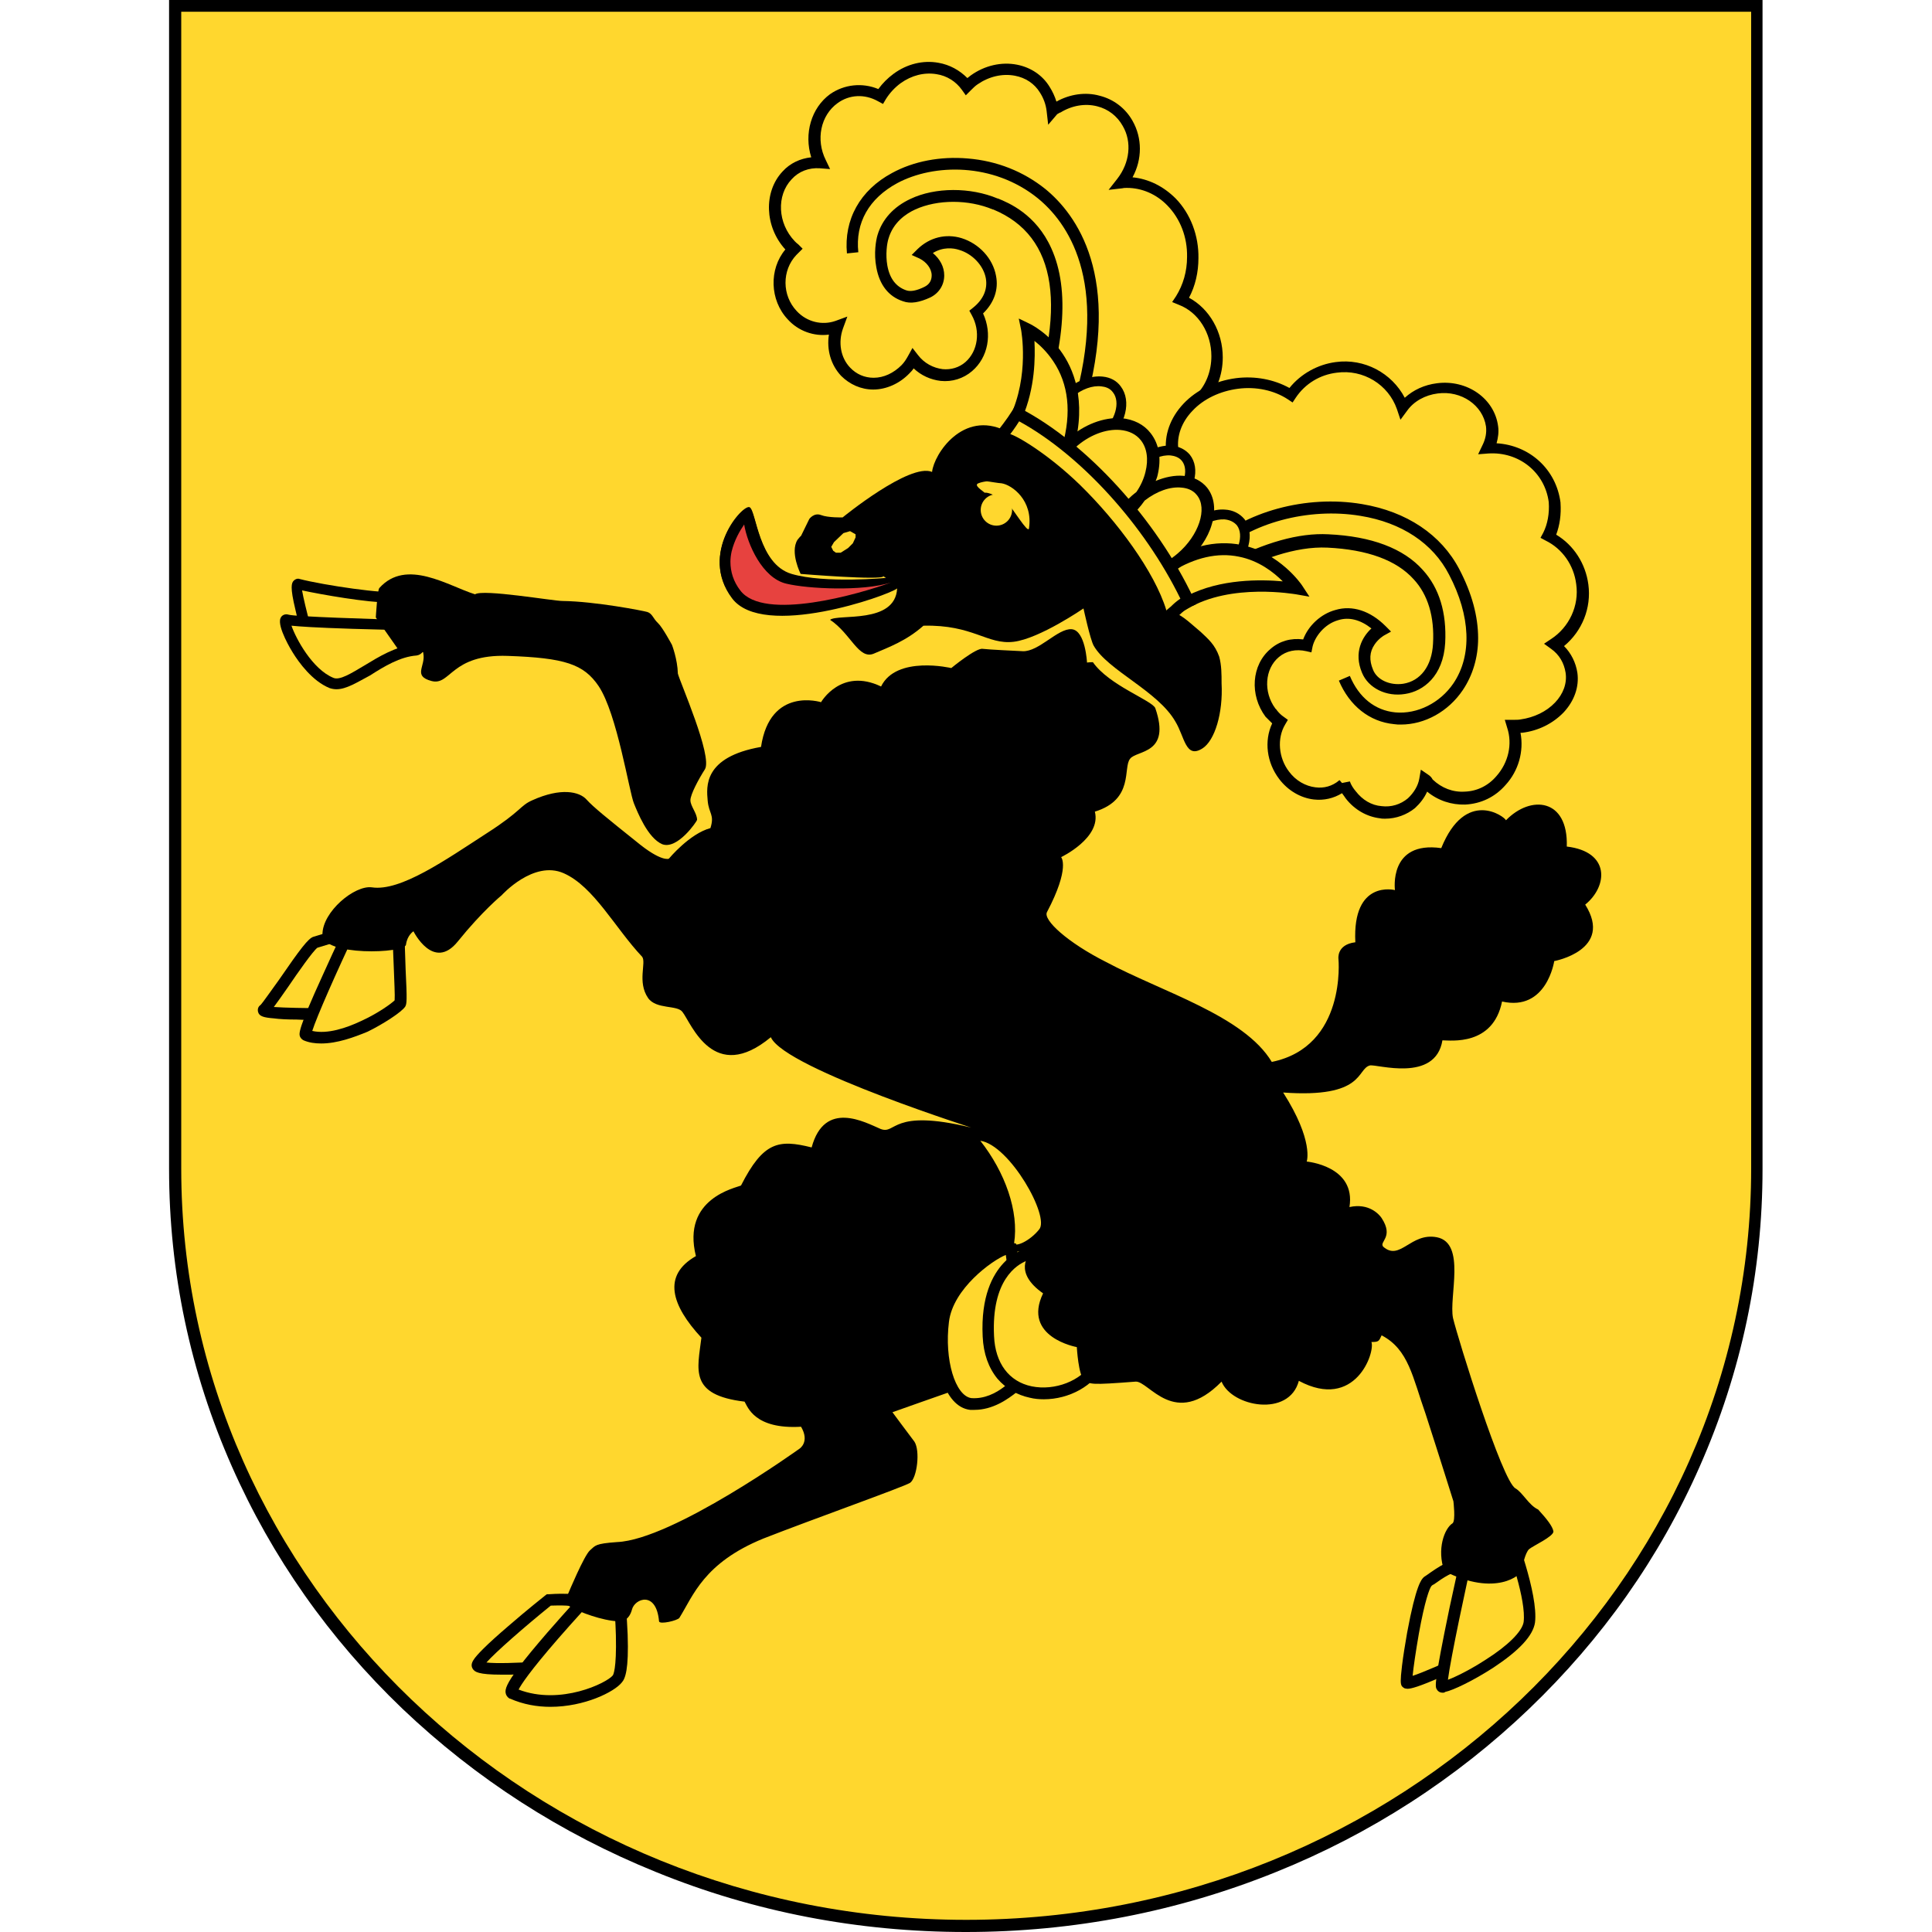 <?xml version="1.0" encoding="UTF-8"?>
<svg enable-background="new 0 0 492.5 492.5" version="1.1" viewBox="0 0 492.5 492.5" xml:space="preserve" xmlns="http://www.w3.org/2000/svg">
<style type="text/css">
	.st0{fill:#FFD72E;}
	.st1{fill:#050102;}
	.st2{fill:#E7423F;}
</style>

	<path class="st0" d="m246.1 1.5h201.7v296.5c0 106.7-90.2 193-201.6 193-111.3 0-201.6-86.3-201.6-193v-296.5h201.5z"/>
	<path d="m246.2 492.5c-27.4 0-54-5.1-79-15.3-24.2-9.8-45.9-23.8-64.6-41.6-18.7-17.9-33.3-38.7-43.5-61.8-10.6-24-16-49.5-16-75.8v-298h201.9 1.1 203.2v298c0 26.3-5.4 51.8-16 75.8-10.2 23.2-24.9 44-43.5 61.8s-40.4 31.9-64.5 41.6c-25 10.1-51.6 15.3-79.1 15.3zm-200-489.5v294.9c0 105.6 89.8 191.5 200.1 191.5s200.1-85.9 200.1-191.5v-294.9h-200.1-200.1z"/>
	<path d="m90.8 163.4c-6.3 0-12.7-1.5-13.1-1.6l-0.8-0.2-0.2-0.7c0-0.1-0.8-2.7-1.4-5.5-1.4-5.8-1-6.8-0.4-7.4 0.4-0.4 1-0.6 1.5-0.4 6.2 1.6 22 3.9 24.6 3.2 0.7-0.2 1.7 0.1 2.1 1.3 0.7 2.2-0.4 8.7-4.6 10.3-2.2 0.7-4.9 1-7.7 1zm-11.7-4c2.8 0.6 12.9 2.4 18.5 0.4 1.1-0.4 1.8-1.5 2.2-2.4 0.7-1.4 0.9-3 0.8-3.9-0.4 0-0.9 0.1-1.4 0.1-5.6 0-17.1-2-22.2-3.1 0.3 1.8 1.2 5.5 2.1 8.9z"/>
	<path class="st0" d="m105.4 159.4s-30.4-0.7-32.3-1.4c-2-0.8 3.6 12.9 11.4 16.1 4.5 1.8 12.6-7.7 21.5-8.5 2.3-0.1-0.6-6.2-0.6-6.2"/>
	<path d="m96.7 149.9c-0.5 0.5-0.9 7.5-0.9 7.5l6.8 9.7s5.5-1.8 5.3-0.6c0.7 3.3-2.8 5.8 2.1 7.1s4.9-6.9 19.4-6.4c14.6 0.5 19.4 2.1 23.2 7.7 4.7 7 7.8 27 9 29.9 0.9 2.2 3.5 8.8 7.2 10.4 3.9 1.5 8.9-5.9 8.9-6.2 0-1.7-1.7-3.5-1.7-5s2.1-5.4 3.7-7.9c2-3.3-6.4-22.3-6.9-24.4-0.1-3.7-1.5-7.3-1.5-7.3s-2.4-4.5-3.6-5.6-1.4-2.4-2.7-2.8c-1-0.3-13.3-2.7-21.6-2.8-2.4 0-20.3-3.1-22.3-1.7-6.8-2.1-17.5-9.3-24.4-1.6"/>
	<path d="m248.4 359.4h-1-0.1c-6.8-0.8-9.6-12.4-8.4-22.7 0.8-7.1 6.8-13.5 12.2-17.2 1.8-1.2 5-3.2 6.9-2.7l1 0.2 0.2 1c0 0.2 4.1 29.9 4.1 31.2 0 1.4-2.4 4.1-3.9 5.5-2.6 2.1-6.4 4.7-11 4.7zm-0.8-3c6.6 0.5 11.8-5.9 12.6-7.5-0.3-2.6-3-23.2-3.8-29-3.5 1.4-13.5 8.6-14.5 17.1-1.2 9.6 1.6 18.8 5.7 19.4zm9.7-36.8z"/>
	<path class="st0" d="m280.2 347.3c-5.8-9.2-17.8-27.7-17.8-27.7s-11.3 2.1-10.4 21c0.8 19 22.8 17.5 28.2 6.7"/>
	
		<path d="m266.1 356.7c-1.2 0-2.4-0.1-3.6-0.4-3.3-0.7-6.1-2.4-8.2-4.8-2.3-2.8-3.6-6.4-3.8-10.8-0.5-10.3 2.6-15.8 5.3-18.7 3-3.2 6.2-3.9 6.4-3.9l1-0.2 0.5 0.8c0.1 0.2 12.1 18.6 17.8 27.7l0.4 0.7-0.4 0.8c-2.6 5.4-9 8.8-15.4 8.8zm-4.4-35.3c-2.5 1-9 4.9-8.3 19.2 0.3 6.9 3.8 11.6 9.6 12.8 5.9 1.2 12.6-1.4 15.4-6-5.1-8.1-14.2-22.2-16.7-26z"/>
		<path d="m85.8 175.7c-0.6 0-1.2-0.1-1.8-0.3-4.4-1.8-7.8-6.5-9.4-9.1-0.2-0.3-4-6.5-3.1-8.7 0.3-0.8 1.2-1.2 2.1-0.9 1.8 0.5 20.5 1.1 31.9 1.4h0.8l0.4 0.8c0.9 1.9 2.2 5.3 1.2 7.1-0.4 0.6-1 1-1.7 1.1-4.2 0.3-8.3 2.8-11.9 5.1-3.2 1.7-6 3.5-8.5 3.5zm-11.5-16.2c1.1 3.2 5.3 11.1 10.7 13.3 1.6 0.7 4.6-1.2 7.8-3.1 3.8-2.3 8-4.9 12.7-5.4 0-0.7-0.4-2.2-1-3.6-2.2-0.1-8.4-0.2-14.6-0.4-9.5-0.3-13.7-0.6-15.6-0.8zm31.6 4.8zm-32.3-7.6z"/>
		<path d="m80.9 260c-1.5 0-3.4 0-5.3-0.1-2.4 0-4.3-0.1-5.8-0.3-2.5-0.2-3.7-0.5-4-1.6-0.2-0.7 0-1.4 0.6-1.8 0.6-0.6 2.8-3.8 4.7-6.4 5.5-8 7.5-10.6 8.8-11 1.9-0.6 10.2-3.1 10.6-3.2l2.8-0.8-8.4 25.2h-1.1-2.9zm-11.1-3.3c2.8 0.2 8 0.3 12.8 0.3l5.9-17.7c-2.6 0.8-6.4 1.9-7.6 2.3-1.1 0.8-5.1 6.5-7.4 9.9-1.6 2.3-2.8 4-3.7 5.2zm11.1-15.1z"/>
	
	<path class="st0" d="m90.1 235.3s12.5 1.9 11.7 1.7 0.7 17.8 0.2 18.7c-0.5 1.1-15.3 11.6-24 8.2-1.4-0.5 12.1-28.6 12.1-28.6"/>
	<path d="m81.9 266c-1.6 0-3.1-0.2-4.5-0.8-0.4-0.2-0.7-0.5-0.9-0.9-0.3-0.8-0.7-1.6 5.9-16 3.1-6.9 6.3-13.6 6.4-13.7l0.5-1 1.1 0.2c3.9 0.6 10.2 1.6 11.4 1.7 0.2 0 0.3 0 0.5 0.1 0.8 0.2 1.3 1 1.1 1.8 0 0-0.1 0.2-0.2 0.5-0.1 1.4 0.1 6 0.2 9.2 0.4 8 0.3 8.8-0.1 9.5-0.9 1.4-5.7 4.5-9.6 6.4-3.4 1.4-7.7 3-11.8 3zm-2.3-3.2c3.9 0.9 8.8-0.8 12.4-2.5 4.4-2 7.8-4.5 8.6-5.3 0.1-1.2-0.1-5-0.2-7.9-0.2-4.7-0.3-7.3-0.3-8.8h-0.3c-1-0.1-2.3-0.3-4.1-0.6s-3.7-0.6-4.8-0.7c-5.1 10.7-10.2 22.3-11.3 25.8zm20.9-7.6z"/>
	<path d="m127.9 426.9c-6 0-6.9-0.7-7.4-1.5-0.8-1.3 0.2-2.6 2.7-5.1 1.5-1.5 3.6-3.4 6.4-5.8 4.6-4 9.4-7.8 9.4-7.8l0.4-0.3h0.5c0.1 0 2.4-0.2 4.8-0.1 3.8 0.2 6 0.9 7 2.2 1.1 1.5 0.4 3.7-6 10.5-3.4 3.6-7.1 7.1-7.1 7.1l-0.4 0.4h-0.5s-3.8 0.3-7.6 0.4h-2.2zm-3.9-3.1c2.5 0.3 8 0.1 12.9-0.2 0.9-0.9 3.4-3.3 5.9-5.9 4.7-4.9 5.8-6.9 6.1-7.6-0.5-0.2-1.7-0.6-4.5-0.8-1.7-0.1-3.2 0-4 0-6.8 5.5-14 11.8-16.4 14.5zm-1.3-0.3z"/>
	<path class="st0" d="m151.4 405.3 6.5 2.4s1.7 17.8-0.6 20.4c-2.3 2.8-15.5 8.6-26.7 3.6-2.6-1.3 20.8-26.4 20.8-26.4"/>
	<path d="m140.3 435.1c-3.4 0-6.9-0.6-10.3-2.1h-0.1c-0.5-0.3-0.9-0.8-1-1.4-0.2-1 0.3-2.5 3.3-6.5 1.7-2.3 4.2-5.3 7.3-8.9 5.3-6.1 10.7-11.9 10.7-12l0.7-0.7 8.4 3 0.1 0.9s0.4 4.6 0.6 9.3c0.3 8.9-0.6 11.2-1.5 12.2-1.9 2.4-9.5 6.2-18.2 6.2zm-8.1-4.4c10.7 4.1 22.5-1.7 24-3.6 0.1-0.1 1-1.5 0.8-10.2-0.1-3.4-0.3-6.6-0.5-8.1l-4.7-1.7c-1.5 1.7-5.5 6-9.5 10.6-7.3 8.4-9.5 11.8-10.1 13zm226.6-0.2c-0.3 0-0.5-0.1-0.7-0.1-0.4-0.2-0.8-0.5-0.9-0.9s-0.3-0.8 0.2-4.9c0.3-2.5 0.8-5.5 1.3-8.4 2.3-12.4 3.7-13.6 4.2-14.1l0.1-0.1c0.2-0.1 0.4-0.3 0.6-0.4 3-2.1 6.3-4.6 11.6-4.8l1.6-0.1-0.9 27-0.9 0.3-7.4 3.4c-5.9 2.6-7.9 3.1-8.8 3.1zm6.1-26.2c-0.5 0.6-1.7 3.8-3.2 12.1-0.8 4.6-1.4 8.7-1.6 10.8 2.5-0.8 8-3.2 12.9-5.5l0.8-21.8c-3.5 0.6-5.9 2.3-8.3 4-0.3 0.1-0.5 0.3-0.6 0.4z"/>
	<path class="st0" d="m375 391.5s-8.4 37.1-7.5 38.4c0.6 1.1 21.3-9 22.3-16.3 0.9-7.1-5.6-23.6-5.6-23.6l-9.2 1.5z"/>
	<path d="m367.8 431.5c-0.8 0-1.3-0.4-1.5-0.8-0.5-0.7-0.8-1.5 3.2-20.8 2-9.3 4.1-18.7 4.1-18.8l0.2-1 11.4-1.9 0.4 1.1c0.3 0.7 6.6 17 5.7 24.3-0.5 3.4-4.1 7.2-10.6 11.5-5.1 3.3-10.3 5.8-12.3 6.2-0.2 0.2-0.4 0.2-0.6 0.2zm8.5-38.6c-2.7 11.9-6.5 29.8-7.2 35.3 1.9-0.7 5.6-2.5 9.6-5.1 5.7-3.6 9.3-7.2 9.7-9.6 0.7-5.6-3.7-17.9-5.1-21.7l-7 1.1z"/>
	<path d="m264.9 313.4c-2.4 3-6 4.5-6.4 3.6 1.3-8.2-2.3-18.2-8.6-26.2 7.5 1.1 17.8 19.4 15 22.6m-101.2-69.5c1.1 1.5-1.3 6.4 1.5 10.5 2.1 3 7.5 1.7 8.8 3.6 2.3 3 7.9 18.5 22.5 6.4 3.6 8.2 55.2 24.3 50.9 23-20.3-4.9-18.9 1.9-22.9 0.4-4-1.7-14.3-7.5-17.6 4.7-8.4-2.1-12.3-1.5-18 9.7-1.2 0.6-15.2 3.2-11.5 18-8.6 4.9-6.3 12.5 1.4 20.8-1 8.2-3.2 14.6 11 16.3 0.8 1.3 2.5 7.1 14.4 6.4 2.3 3.9-0.4 5.6-0.4 5.6s-32.3 23.2-46.5 23.8c-5.7 0.4-5.5 0.9-6.9 2.1-1.5 1.3-5.5 10.9-5.5 10.9s-1.6 2.6 0.7 3.6c2.2 1.3 7.9 3.4 11.9 3.6 1.2 0.2 2.9-0.4 3.6-3 0.7-2.8 6.2-4.9 6.9 3 0.1 0.9 4.8-0.2 5.2-0.9 3.5-5.6 6.2-14 21.4-20.2 12.5-4.9 35.6-13.1 37.4-14.2 1.8-1.3 2.6-8.2 1.1-10.5-1.6-2.1-5.6-7.5-5.6-7.5s14.7-5.2 15.9-5.6c-10.9-16.7 4.4-38.4 19.3-35-0.4 0.4-4.5 4.9 3.2 10.3-5.4 11.2 8.6 13.7 8.6 13.7s0.4 7.3 1.9 8.4 1.5 1.3 13.1 0.4c3.4-0.2 9.9 12.2 21.9 0 2.6 6.4 17.2 9.2 19.7-0.2 14.4 7.7 19.5-7.3 18.5-9.9 1.9 0 1.9-0.2 2.6-1.7 6.9 3.6 7.9 10.7 11.2 20 3.4 10.5 7.1 22.3 7.1 22.3s0.6 4.9-0.2 5.6c-2.1 1.3-4.1 6.7-2.1 12.2 13.1 6.7 19.7 0.9 19.7-0.2 0.2-1.1 0.9-4.5 1.9-5.4 1.1-0.9 6.2-3.2 6.2-4.5-0.2-1.3-1.7-3.2-3.9-5.6-2.4-1.1-3.9-4.3-5.8-5.4-3.4-1.9-14.6-38-15.9-43.4-1.1-5.4 3.4-19.1-4.1-20.6-6.7-1.3-9.4 6.2-13.7 2.4-1.1-1.3 2.8-2.4-0.4-7.3-0.6-0.9-3.2-3.9-8.2-2.8 1.7-10.5-10.9-11.6-10.9-11.6s1.9-5.2-6-17.6c20.8 1.5 18.7-6 22.1-6.9 1.7-0.4 16.7 4.5 18.5-6.4 2.1 0 12.9 1.5 15.2-9.9 11.4 2.6 13.3-10.3 13.3-10.3s15.2-2.8 7.9-14.4c5.8-4.7 6.4-13.5-4.7-14.8 0.4-12.3-9.2-13.2-15.5-6.7-0.4-1-10.3-8.2-16.5 7.1-13.5-1.9-11.8 10.7-11.8 10.7s-10.9-2.8-10.1 13.3c-4.9 0.6-4.3 4.3-4.3 4.3s2.1 22.3-17 26.2c-7.1-11.8-27.9-17.8-42.3-25.5-9.7-4.9-16.1-10.7-15-12.7 6-11.4 3.6-14 3.6-14s10.3-4.9 8.6-11.6c10.1-3.1 7.1-11.3 9-13.5 1.7-2.2 10.5-1.1 6.4-12.9-0.9-2-11.8-5.8-15.9-11.7-0.9 0-1.5 0.1-1.5 0.1s-0.4-8.2-3.9-8.5-8.4 5.8-12.5 5.6c-2.1-0.1-8.5-0.4-10.2-0.6-1.7-0.3-8 4.9-8 4.9s-14-3.3-17.9 4.7c-10.2-4.9-15.3 4-15.3 4s-13-4.1-15.3 11.4c-14.8 2.6-13.9 10.2-13.6 13.7 0.3 3.4 1.8 3.5 0.7 7-5.3 1.4-10.6 7.8-10.6 7.8s-1.9 0.9-8.2-4.3c-7.5-6-11.1-8.9-12.8-10.8-1.8-2-6.5-3.1-13.8 0.2-3.2 1.4-2.7 2.7-11.6 8.4-10.5 6.8-22 14.9-29.3 13.8-4.4-0.6-12.6 6.2-12.6 12-0.1 5.6 21.1 4.9 21.3 2.6 0.3-2.4 1.9-3.4 1.9-3.4s5.1 10.3 11.3 2.6 11.2-11.8 11.2-11.8 8.1-9 15.8-5.6 13.1 14 20 21.3"/>
	<path d="m276.4 104.2-2.8-0.8c9.3-32.1-1.7-46.9-9.1-52.9-11.3-9.1-26.5-8.8-35.8-3.8-7.2 3.9-10.7 10.1-9.9 17.6l-2.9 0.3c-0.8-8.6 3.3-16.1 11.5-20.5 5.5-3 12.3-4.3 19.3-3.7 7.4 0.6 14.2 3.3 19.8 7.8 7.8 6.4 19.7 22.2 9.9 56z"/>
	<path d="m288.3 133.9c-0.4 0-0.8-0.1-1.1-0.4l1.9-2.4c-0.4-0.4-1-0.3-1.2-0.2 0.2-0.1 1.2-1 4.2-6.3 2-3.5 4.3-8 6.3-12 3.6-6.9 5.6-10.9 6.7-12.1 2.4-2.5 3.7-6 3.7-9.7 0-5.9-3.3-11.2-8.3-13.1l-1.7-0.7 1-1.5c1.8-2.9 2.8-6.3 2.8-10 0.1-5-1.7-9.7-5-13.1-2.8-2.9-6.5-4.5-10.3-4.5h-0.1c-0.3 0-0.7 0-1.1 0.1l-3.5 0.4 2.2-2.8c3.2-4.1 3.8-9.4 1.4-13.5-1.4-2.5-3.7-4.3-6.5-5-3.1-0.8-6.5-0.2-9.4 1.6h-0.1c-0.5 0.3-0.7 0.4-0.7 0.4l-2.3 2.7-0.4-3.5c-0.2-1.7-0.8-3.3-1.7-4.7-1.4-2.3-3.7-3.8-6.4-4.3-3.2-0.6-6.6 0.2-9.5 2.2-0.6 0.4-1.1 0.9-1.7 1.5l-1.3 1.3-1-1.4c-1.5-2.1-3.8-3.6-6.5-4-3.1-0.5-6.3 0.3-9.1 2.3-1.5 1.1-2.8 2.5-3.8 4.1l-0.7 1.2-1.3-0.7c-3.4-1.9-7.3-1.7-10.3 0.5-4.3 3.1-5.6 9.3-3 14.5l1.1 2.3-2.6-0.2c-2.8-0.2-5.4 0.8-7.2 2.8-3.9 4.1-3.6 11.2 0.8 15.8 0.3 0.3 0.6 0.6 0.9 0.8l1.1 1.1-1.6 1.6c-3.7 3.9-3.7 10.3 0.1 14.3 2.6 2.8 6.5 3.7 9.9 2.5l3-1.1-1.1 3c-1.3 3.6-0.6 7.5 1.8 10 1.6 1.7 3.7 2.6 6 2.6 2.6 0 5.1-1.2 7.1-3.2 0.7-0.7 1.2-1.5 1.7-2.4l1.1-2 1.4 1.8c1.6 2.1 3.9 3.3 6.3 3.6 2.1 0.2 4.2-0.4 5.8-1.8 3.2-2.8 3.9-7.9 1.6-12l-0.6-1.1 1-0.8c2.6-2.1 3.7-4.7 3.2-7.5-0.6-3.2-3.4-6.2-6.8-7.2-1.5-0.5-4.1-0.8-6.7 0.8 1.8 1.5 2.9 3.5 2.9 5.7 0 2.4-1.3 4.5-3.5 5.6-2.8 1.3-5.1 1.7-7 1-3.7-1.2-6-4.2-6.8-8.6-0.7-3.6-0.1-7 0.3-8.3 1.2-4 4.1-7.2 8.4-9.2 6.3-3 15.3-3 22.2-0.1h0.1c2.7 1.1 9.7 4 13.6 12.7 4.8 10.6 3.5 26-3.9 45.9l-2.8-1c11-29.6 8.3-48-8.1-54.8h-0.1c-6.2-2.6-14.1-2.6-19.8 0-2.4 1.1-5.6 3.3-6.8 7.4-0.4 1.2-0.8 4.1-0.3 6.9 0.6 3.3 2.2 5.4 4.8 6.3 1.1 0.4 2.7 0.1 4.7-0.9 1.2-0.6 1.8-1.6 1.8-2.9 0-1.7-1.3-3.4-3.1-4.3l-2-0.9 1.5-1.5c3.1-3 7.2-4 11.2-2.8 4.5 1.4 8 5.2 8.8 9.6 0.7 3.5-0.5 6.9-3.3 9.6 2.4 5.2 1.3 11.2-2.8 14.7-2.2 1.9-5.1 2.8-8 2.5-2.6-0.3-5-1.4-6.9-3.2-0.3 0.5-0.7 0.9-1.1 1.3-2.5 2.6-5.9 4.1-9.2 4.1-3.1 0-6-1.3-8.2-3.5-2.6-2.8-3.7-6.6-3.1-10.5-3.8 0.5-7.8-0.9-10.5-3.9-4.6-4.9-4.8-12.8-0.6-17.8-5.3-5.8-5.6-14.7-0.7-19.9 1.9-2.1 4.5-3.3 7.3-3.6-1.9-6 0-12.6 4.8-16.1 3.6-2.5 8.2-3 12.3-1.3 1.1-1.5 2.4-2.8 3.9-3.9 3.4-2.5 7.5-3.5 11.4-2.8 2.9 0.5 5.4 1.9 7.4 3.9 0.3-0.2 0.6-0.5 0.9-0.7 3.5-2.5 7.8-3.5 11.8-2.7 3.5 0.7 6.5 2.7 8.3 5.7 0.7 1.1 1.3 2.4 1.7 3.7 3.4-1.9 7.4-2.5 11-1.5 3.6 0.9 6.6 3.2 8.4 6.4 2.5 4.4 2.5 9.8 0 14.4 4.1 0.4 7.9 2.3 11 5.4 3.8 3.9 5.9 9.5 5.8 15.2 0 3.6-0.8 7.1-2.4 10.1 5.2 2.8 8.6 8.7 8.6 15.2 0 4.5-1.6 8.7-4.5 11.8-0.8 0.9-3.7 6.5-6.2 11.4-7.5 14.7-10.2 19.3-12.3 19.8-0.1-0.2-0.2-0.2-0.4-0.2z"/>
	<path class="st0" d="m396.5 164.3c4.9-3.2 7.9-9.1 7.1-15.5-0.6-5.6-4.1-10-8.6-12.3 1.3-2.6 1.7-5.6 1.5-8.6-1.1-8.4-8.4-14.3-17-13.7 0.9-1.8 1.3-3.7 1.1-5.7-0.9-6.3-7.1-10.6-14-9.7-3.6 0.5-6.9 2.4-8.8 5-2.4-6.9-9.4-11.3-17-10.3-4.9 0.6-9 3.3-11.6 7.1-3.6-2.4-8.6-3.6-13.7-3-10.3 1.4-17.6 9.1-16.5 17.3 0.2 2.6 1.3 5 3 7l-15.2 10.4 14.2 20.3s20.4-15.8 37.8-14.9c19.5 0.9 29.2 9.8 28.3 26.1-0.9 14.2-15.5 14.1-18.2 7.1-3-7 3.4-10.6 3.4-10.6-8.8-8.7-17.6-1.7-18.9 4.1-3-0.7-6-0.2-8.4 1.9-4.3 3.6-4.7 10.4-1.1 15.2 0.9 0.9 1.5 1.7 2.4 2.3-2.4 3.9-2.1 9.5 1.1 13.7 3.9 5.1 10.5 6.2 15 2.5 0-0.1 0.2-0.2 0.2-0.3 0.4 1 1.1 2 1.7 2.9 3.9 5.1 10.7 6 15.5 2.1 1.7-1.5 3-3.6 3.4-5.9 0.4 0.3 0.6 0.6 0.9 0.9 5.4 5.2 13.7 4.8 18.7-0.8 3.4-3.8 4.5-9.1 3-13.8 0.9 0 1.5 0 2.1-0.1 7.9-1.1 13.7-7.1 12.9-13.5-0.4-3-1.9-5.5-4.3-7.2"/>
	<path d="m353.1 208.7c-0.4 0-0.9 0-1.3-0.1-3.4-0.4-6.5-2.2-8.7-5-0.3-0.4-0.6-0.9-1-1.4-2.1 1.3-4.6 1.9-7.2 1.6-3.4-0.4-6.6-2.3-8.8-5.2-3.2-4.2-3.9-9.7-1.8-14.2l-1.7-1.7c-4.1-5.5-3.6-13.2 1.3-17.3 2.3-2 5.2-2.8 8.3-2.4 1.3-3.5 4.5-6.5 8.2-7.5 4.3-1.3 8.9 0.2 12.8 4.1l1.4 1.4-1.8 1s-1.4 0.8-2.4 2.3c-1.3 1.9-1.4 4-0.4 6.4 1 2.6 4.3 4.1 7.7 3.6 4.4-0.7 7.3-4.5 7.6-10.2 0.4-6.9-1.3-12.5-4.9-16.4-4.4-4.9-11.8-7.6-22-8.1-16.6-0.8-36.6 14.4-36.8 14.6l-1.3 1-15.9-22.9 15.2-10.4c-1.3-1.9-2.1-4.1-2.3-6.5-0.6-4.4 1-8.9 4.4-12.5 3.3-3.5 8.1-5.8 13.4-6.5 4.8-0.6 9.6 0.3 13.6 2.5 2.9-3.6 7.2-6 11.8-6.6 7.3-1 14.3 2.8 17.6 9.1 2.2-2 5-3.3 8.2-3.7 7.7-1 14.7 3.9 15.6 11 0.2 1.4 0 2.9-0.4 4.3 8.4 0.5 15.2 6.6 16.3 15.1v0.1c0.2 3-0.2 5.7-1.1 8.1 4.5 2.7 7.5 7.4 8.2 12.7 0.8 6-1.6 11.9-6.2 15.7 1.8 1.8 3 4.2 3.4 6.8 0.5 3.6-0.8 7.2-3.5 10.1-2.7 2.8-6.4 4.7-10.6 5.2h-0.4c0.9 4.7-0.5 9.7-3.8 13.3-2.7 3.1-6.3 4.8-10.3 5-3.5 0.1-6.9-1-9.7-3.3-0.7 1.6-1.8 3-3.1 4.2-2.1 1.7-4.8 2.7-7.6 2.7zm-7.5-7c1.7 2.2 4 3.6 6.6 3.8 2.4 0.3 4.8-0.4 6.7-2 1.5-1.4 2.6-3.2 2.9-5l0.4-2.3 1.9 1.3c0.6 0.4 0.9 0.8 1.1 1.2 2.3 2.2 5.2 3.3 8.2 3.1 3.1-0.1 6-1.5 8.1-4 3-3.4 4.1-8.1 2.7-12.3l-0.6-2h2.1c0.7 0 1.4 0 1.9-0.1 3.5-0.5 6.6-2 8.8-4.3 2.1-2.2 3.1-4.9 2.7-7.6-0.4-2.5-1.6-4.6-3.7-6.1l-1.8-1.3 1.8-1.2c4.6-3 7.2-8.5 6.4-14-0.6-4.8-3.5-9-7.8-11.1l-1.3-0.7 0.7-1.3c1.1-2.2 1.6-4.9 1.4-7.8-1-7.6-7.6-12.9-15.4-12.4l-2.6 0.2 1.1-2.3c0.8-1.6 1.1-3.2 0.9-4.8-0.8-5.4-6.3-9.2-12.3-8.4-3.2 0.4-6.1 2-7.8 4.4l-1.7 2.3-0.9-2.7c-2.2-6.3-8.6-10.2-15.3-9.3-4.3 0.5-8.1 2.8-10.5 6.4l-0.8 1.2-1.2-0.8c-3.5-2.3-8.1-3.3-12.7-2.7s-8.8 2.6-11.6 5.6c-2.8 2.9-4.1 6.5-3.6 10v0.1c0.2 2.2 1.1 4.3 2.6 6.1l1.1 1.3-15.4 10.5 12.4 17.8c2-1.4 6.1-4.2 11.3-7 9.9-5.2 18.7-7.7 26.2-7.3 11 0.5 19.2 3.6 24.1 9.1 4.2 4.6 6.1 10.9 5.7 18.6-0.5 8.5-5.6 12.3-10.2 13-4.8 0.8-9.4-1.5-11-5.4-2.2-5.2 0.1-9.2 2.4-11.3-2.8-2.2-5.7-3-8.5-2.1-3.5 1-5.9 4.2-6.5 6.7l-0.3 1.5-1.3-0.3c-2.6-0.6-5.1-0.1-7 1.5-3.6 3-4 8.9-0.9 13.1 0.2 0.2 0.4 0.4 0.5 0.6 0.5 0.6 1 1.1 1.6 1.5l1.1 0.8-0.7 1.2c-2.1 3.5-1.7 8.5 1 12 1.7 2.3 4.2 3.7 6.7 4 2.2 0.3 4.3-0.3 6-1.7 0.1-0.1 0.1-0.2 0.2-0.2 0 0-0.1 0.1-0.1 0.2 0 0 0.1 0 0.1-0.1l0.6 0.7 2-0.4c0.3 0.9 0.9 1.8 1.5 2.5zm11.5-17c-0.6 0-1.1 0-1.7-0.1-6.3-0.6-11.4-4.7-14.1-11.1l2.8-1.2c2.3 5.5 6.4 8.8 11.6 9.3 5.6 0.5 11.4-2.4 14.8-7.4 4.8-7.1 4.4-17.2-1.1-27.7-4.1-8-12.1-13.3-22.6-15-13.3-2.2-28.1 1.8-36.7 9.9l-2.1-2.2c9.2-8.8 25-13.1 39.2-10.7 11.4 1.9 20.2 7.8 24.8 16.6 3.2 6.1 4.8 12 4.8 17.6 0 4.9-1.4 9.5-3.9 13.2-3.7 5.5-9.7 8.8-15.8 8.8z"/>
	
		<path class="st0" d="m287.2 130c2.4 2.9 7.5 2.3 11.6-1.3 4.3-3.6 5.8-9 3.4-11.9s-7.7-2.3-11.8 1.3c-4 3.6-5.5 9-3.2 11.9"/>
		<path class="st0" d="m269.6 112.4c2.4 3.1 7.7 2.6 11.8-1.1 4.3-3.6 5.6-9.1 3.2-12.2s-7.7-2.6-12 1.1c-4 3.7-5.3 9.1-3 12.2"/>
		<path class="st0" d="m300.8 146.6c2.6 3 7.9 2.5 12-1.2 4.3-3.7 5.8-9.2 3.4-12.3-2.6-3.1-7.9-2.5-12 1.2-4.3 3.7-5.8 9.2-3.4 12.3"/>
	
	<path d="m305.4 149.8h-0.6c-2.1-0.1-3.8-1-5-2.4-1.4-1.8-1.7-4.3-1-7 0.7-2.6 2.3-5.1 4.6-7 2.7-2.4 5.9-3.7 8.8-3.5 2.1 0.1 3.8 1 5 2.4 2.8 3.6 1.2 9.8-3.6 14-2.4 2.3-5.4 3.5-8.2 3.5zm-3.6-4c0.8 0.9 1.9 1.4 3.2 1.5 2.2 0.1 4.9-0.9 7-2.9 3.7-3.2 5.2-8 3.3-10.5-0.8-0.9-1.9-1.4-3.2-1.5-2.2-0.1-4.9 0.9-7 2.8-3.8 3.3-5.3 8.1-3.3 10.6zm-10.3-12.7h-0.7c-1.9-0.2-3.5-1-4.5-2.3-2.8-3.5-1.3-9.5 3.4-13.7 2.7-2.4 6.1-3.7 9-3.5 1.9 0.2 3.5 1 4.6 2.3 2.8 3.5 1.3 9.5-3.6 13.7-2.5 2.2-5.5 3.5-8.2 3.5zm-3.3-3.9c0.8 1 2 1.3 2.8 1.4 2.2 0.2 4.8-0.9 7-2.9 3.7-3.1 5.2-7.8 3.3-10.2-0.8-1-2-1.3-2.9-1.4-2.3-0.2-4.9 0.9-7.1 2.9-3.5 3.2-5 7.9-3.1 10.2zm-14-13.5h-0.8c-2-0.2-3.6-1-4.7-2.5-2.8-3.6-1.4-9.8 3.2-13.9 2.8-2.4 6.3-3.6 9.2-3.3 2 0.2 3.6 1.1 4.6 2.5 2.8 3.7 1.3 9.9-3.4 13.9-2.4 2-5.4 3.3-8.1 3.3zm-0.7-14.6c-3.5 3.2-4.8 7.9-2.8 10.5 0.8 1.1 2.1 1.4 3 1.5 2.2 0.2 4.8-0.8 7-2.7 3.6-3.1 5-7.9 3-10.4-0.8-1.1-2-1.4-2.9-1.5-2.3-0.3-5 0.7-7.3 2.6z"/>
	<path class="st0" d="m258.7 107.1c5.4-11.3 3-23.2 3-23.2s17.8 8.4 9.9 32.4c-0.9-0.8-8.4-6.7-12.9-9.2"/>
	<path class="st0" d="m301.8 153.9c11.8-7 28.8-3.8 28.8-3.8s-12.7-19.1-34.1-4.7c0.8 0.7 3.6 4 5.3 8.5"/>
	<path d="m272.3 119-1.7-1.6c-0.7-0.6-8.2-6.5-12.6-9l-1.2-0.7 0.6-1.3c5.1-10.7 2.9-22.2 2.9-22.3l-0.6-2.9 2.7 1.3c0.2 0.1 4.9 2.3 8.5 7.7 3.3 4.9 6.4 13.6 2.1 26.5l-0.7 2.3zm-11.7-12.5c3.4 2.1 7.7 5.3 10.2 7.2 2.4-8.5 1.6-15.8-2.3-21.6-1.6-2.4-3.4-4.1-4.8-5.2 0.2 4.2 0.2 11.9-3.1 19.6z"/>
	<path d="m301.1 156.1-0.6-1.6c-1.6-4.2-4.2-7.3-4.9-8l-1.5-1.3 1.6-1.1c7.1-4.8 14.1-6.5 20.7-5.2 9.8 2 15.3 10 15.5 10.3l1.9 2.9-3.4-0.6c-0.2 0-16.6-3-27.7 3.7l-1.6 0.9zm-2.3-10.4c1.1 1.4 2.6 3.6 3.8 6.2 8.5-4.4 18.9-4.2 24.4-3.7-2.3-2.3-6.1-5.3-11.2-6.3-5.4-1.1-11.1 0.2-17 3.8z"/>
	
		<path class="st1" d="m228.7 149.8c-2.2 1.8-34.2 13.1-42.1 2.5-8.5-11.3 2.8-23.9 4.5-23s2.2 14.5 10.7 17 24.3 1 24.3 1l2.6 2.5z"/>
		<path class="st0" d="m267.9 132.5c4.1 4.9 12.5 4.1 19.1-1.7 6.7-5.8 8.8-14.6 4.9-19.4-3.9-4.9-12.5-4.1-18.9 1.7-6.6 5.8-8.9 14.5-5.1 19.4"/>
		<path class="st0" d="m284.5 144.5c3.2 4.1 10.7 3.1 16.7-2.2 6.2-5.3 8.4-12.9 5.2-17s-10.7-3.1-16.7 2.2c-6.1 5.3-8.5 12.9-5.2 17"/>
	
	<path d="m290.3 148.5h-1c-2.5-0.2-4.6-1.3-6-3.1-2-2.5-2.3-6.1-1.1-9.8-2.6 1.2-5.4 1.7-7.9 1.5-3.1-0.2-5.7-1.5-7.5-3.7-2.2-2.7-2.7-6.5-1.6-10.7 1.1-4 3.5-7.8 7-10.8 4.1-3.7 9.2-5.6 13.7-5.3 3.1 0.3 5.7 1.6 7.4 3.8 2.2 2.8 2.8 6.5 1.8 10.7-0.1 0.5-0.3 1-0.5 1.5 2.4-1 4.9-1.5 7.1-1.3 2.5 0.2 4.6 1.3 6 3 1.9 2.4 2.3 5.7 1.2 9.4-1 3.5-3.4 6.9-6.6 9.7-3.8 3.2-8.2 5.1-12 5.1zm-3.3-15.8c-2.6 4-3.3 8.3-1.4 10.8 1.1 1.4 2.7 1.8 3.9 1.9 3.2 0.3 7.3-1.4 10.7-4.3 5.4-4.6 7.7-11.5 4.9-14.9-1.1-1.4-2.7-1.8-3.9-1.9-2.9-0.3-6.3 0.9-9.4 3.3-1.1 1.6-2.4 3-3.9 4.4-0.2 0.2-0.5 0.5-0.9 0.7zm-17.9-1.2c1.3 1.5 3.2 2.5 5.4 2.6 3.2 0.3 6.9-1 10.2-3.5 1.1-1.5 2.4-3 3.9-4.3 0.4-0.3 0.7-0.6 1.1-0.9 1.1-1.6 1.9-3.4 2.3-5.1 0.8-3.2 0.4-6.1-1.2-8.1-1.2-1.5-3-2.4-5.3-2.6-3.7-0.3-8 1.4-11.4 4.5-3 2.6-5.2 6-6.1 9.4-0.8 3.2-0.5 6 1.1 8z"/>
	<path class="st0" d="m254.3 112.4c24 13.4 38.1 37.3 41.8 45.8 3-1.5 4.1-3.8 6.9-5-9.4-20.1-27-39.3-43.6-47.8-1.6 2.5-3.3 4.7-5.1 7"/>
	<path d="m295.3 160.3-0.6-1.5c-3.5-8.1-17.6-32-41.1-45.1l-1.6-0.9 1.2-1.5c1.8-2.3 3.4-4.3 4.9-6.7l0.7-1.2 1.3 0.7c16.9 8.8 34.7 28.3 44.2 48.5l0.7 1.4-1.4 0.6c-1.2 0.5-2 1.3-3 2.2s-2.2 2-3.8 2.8l-1.5 0.7zm-38.8-48.3c10 5.9 19.2 14 27.4 24.2 6.1 7.6 10.5 15 12.8 19.9l1.8-1.5c0.7-0.7 1.5-1.4 2.4-2-9.2-18.8-25.4-36.6-41.1-45.2-1 1.6-2.1 3.1-3.3 4.6z"/>
	<path d="m275.4 123.7c9.4 9.2 18.9 22 21.9 31.8-0.4 0.6 1.5-0.4 0.6 0 3.6 1.4 4.3 2.3 8.2 5.6 1.9 1.8 3.6 3.2 4.7 6.3 0.6 2.2 0.6 4.5 0.6 6.8 0.4 7.5-1.7 14.6-4.9 16.6-4.3 2.7-4.5-3-6.9-6.9-4.5-7.8-17.2-13-20.8-19.3-0.9-1.6-2.6-9.5-2.6-9.5s-11.2 7.7-17.8 8.5c-6.8 0.8-10.3-4.4-23-4.1-4.4 3.9-8.9 5.5-12.6 7.1-3.9 1.7-5.9-5.1-11.2-8.6 2-1.6 16.6 1.2 17.1-8-2.2 1.8-34.2 13.1-42.1 2.5-8.5-11.3 2.8-23.9 4.5-23s2.2 14.5 10.7 17 24.3 1 24.3 1-0.5-0.3-0.9-0.6c-0.3 1.1-21.1-0.6-21.1-0.6s-2.8-5.5-0.8-8.7c0.8-1 0.9-1 0.9-1l2.1-4.3s1.2-1.7 3-1 5.5 0.6 5.5 0.6 17.1-14 22.8-11.6c0.5-4.6 7.9-15.8 18.7-10.5 0.7-0.4 0 0.4 0.5 0.7 1.5-0.1 10.3 5.1 18.6 13.2"/>
	<path class="st2" d="m186.5 140.6c-0.2 0.9-0.3 1.8-0.3 2.6 0 2.6 0.8 5.1 2.5 7.3 6 8 30.4 0.9 38.4-2-7.3 2.3-21.2 1.6-26.6 0.3-6.2-1.4-10-10.2-10.8-15.1-1.1 1.6-2.5 4-3.2 6.9"/>
	
		<path class="st0" d="m256.9 128.4c-0.4-0.4-4.2-3-5.9-2.8-0.5-0.5-2.9-1.9-1.6-2.4 0.7-0.3 1.9-0.5 2.2-0.5s3.1 0.5 3.7 0.5c2.7 0.4 8.1 4.4 7 11.5-0.2 1.5-4.2-5.3-5.4-6.3"/>
		<path class="st0" d="m215 135.9 1.7-0.5 1.4 0.8v0.8l-0.7 1.5-1.2 1.2-1.9 1.2h-1.2l-0.7-0.5-0.5-1 0.7-1.2 2.4-2.3z"/>
		<circle class="st0" cx="254" cy="130" r="4"/>
	

</svg>

